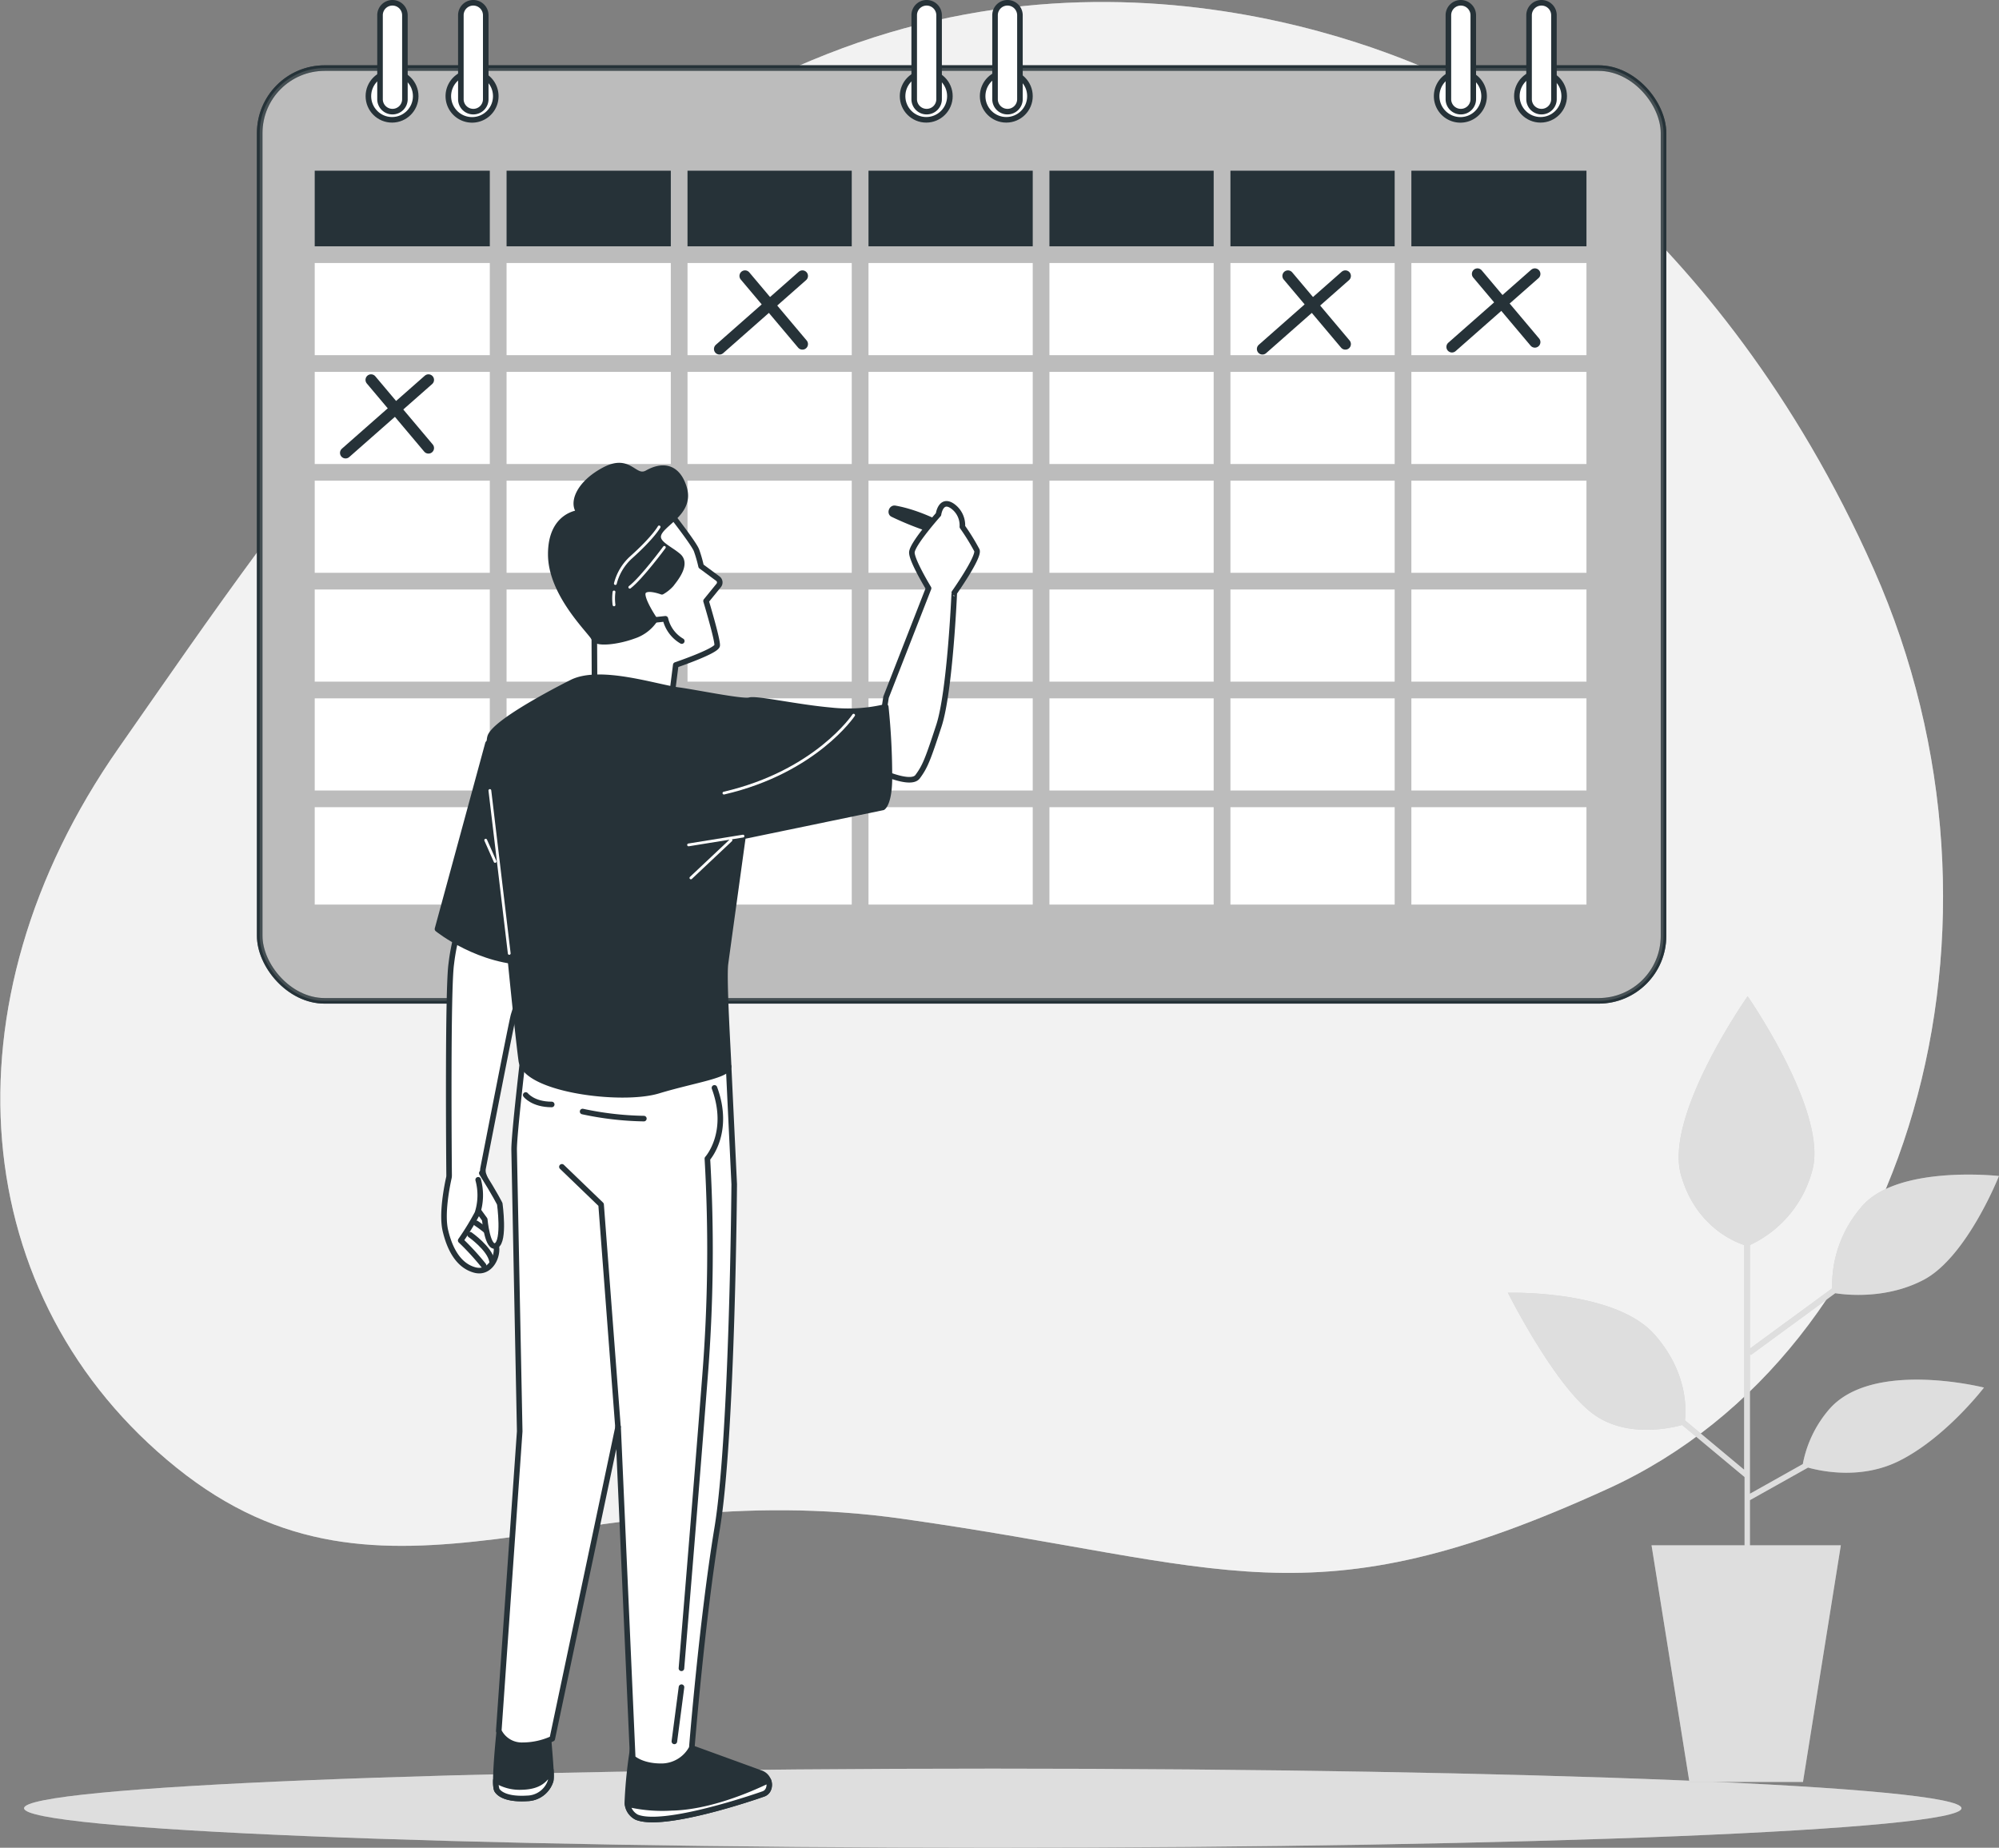 <svg xmlns="http://www.w3.org/2000/svg" viewBox="0 0 359.06 331.87"><rect x="0" y="0" width="359.06" height="331.87" fill="#808080" stroke="none"/><defs><style>.cls-1,.cls-4,.cls-5{fill:#bdbdbd;}.cls-10,.cls-2,.cls-3,.cls-6,.cls-8{fill:#fff;}.cls-2{opacity:0.8;}.cls-3{opacity:0.5;}.cls-10,.cls-11,.cls-13,.cls-4,.cls-5,.cls-8,.cls-9{stroke:#263238;}.cls-10,.cls-11,.cls-12,.cls-13,.cls-4,.cls-5,.cls-8,.cls-9{stroke-linecap:round;}.cls-4,.cls-5,.cls-8{stroke-miterlimit:10;}.cls-5{opacity:0.7;}.cls-11,.cls-7{fill:#263238;}.cls-12,.cls-13,.cls-9{fill:none;}.cls-10,.cls-11,.cls-12,.cls-13,.cls-9{stroke-linejoin:round;}.cls-9{stroke-width:2px;}.cls-12{stroke:#fff;stroke-width:0.5px;}</style></defs><title>calendar</title><g id="Background_Simple" data-name="Background Simple"><path class="cls-1" d="M334.58,119.45s-52.13-29.16-111.94-7-97.93,79.8-130,125.71-27.19,99,10.43,129.24,71.72.9,130.33,9.16,72.88,19.26,126.89-5.45,76-101,47.66-165S334.58,119.45,334.58,119.45Z" transform="translate(-71.35 -103.78)"/><path class="cls-2" d="M334.58,119.45s-52.13-29.16-111.94-7-97.93,79.8-130,125.71-27.19,99,10.43,129.24,71.72.9,130.33,9.16,72.88,19.26,126.89-5.45,76-101,47.66-165S334.58,119.45,334.58,119.45Z" transform="translate(-71.35 -103.78)"/></g><g id="Ground"><path class="cls-1" d="M423.67,428.55c0,3.92-77.91,7.1-174,7.1s-174-3.18-174-7.1,77.9-7.11,174-7.11S423.67,424.62,423.67,428.55Z" transform="translate(-71.35 -103.78)"/><path class="cls-3" d="M423.67,428.55c0,3.92-77.91,7.1-174,7.1s-174-3.18-174-7.1,77.9-7.11,174-7.11S423.67,424.62,423.67,428.55Z" transform="translate(-71.35 -103.78)"/></g><g id="Plants"><path class="cls-1" d="M399.91,356.9a21,21,0,0,0-4.74,9.84l-9.5,5.33V346.88l.18.26L401,336.05c1.91.3,9.26,1.14,16-2.47C424.72,329.39,430.4,315,430.4,315s-18.53-2.09-24.81,5.68a21.53,21.53,0,0,0-5.15,14.5L385.67,346v-18.6a20.57,20.57,0,0,0,11.25-13.58c2.69-10.47-11.66-31.1-11.66-31.1s-14.95,21.23-12,32c2.53,9.12,9.34,12,11.37,12.68v40.35L374,358.88c.24-2.12.43-8.77-5.49-15.44-7.18-8.07-26.31-7.47-26.31-7.47s8.07,16.14,15,21.53c6,4.7,14.3,2.78,16.29,2.22l11.22,9.35v12.26H368l6.8,42.5h20.4l6.8-42.5H385.67v-8.11l10.44-5.85c2.54.7,9.64,2.16,16.36-1.2C420.84,362,427.71,353,427.71,353S407.68,347.93,399.91,356.9Z" transform="translate(-71.35 -103.78)"/><path class="cls-3" d="M399.91,356.9a21,21,0,0,0-4.74,9.84l-9.5,5.33V346.88l.18.26L401,336.05c1.91.3,9.26,1.14,16-2.47C424.72,329.39,430.4,315,430.4,315s-18.53-2.09-24.81,5.68a21.53,21.53,0,0,0-5.15,14.5L385.67,346v-18.6a20.57,20.57,0,0,0,11.25-13.58c2.69-10.47-11.66-31.1-11.66-31.1s-14.95,21.23-12,32c2.53,9.12,9.34,12,11.37,12.68v40.35L374,358.88c.24-2.12.43-8.77-5.49-15.44-7.18-8.07-26.31-7.47-26.31-7.47s8.07,16.14,15,21.53c6,4.7,14.3,2.78,16.29,2.22l11.22,9.35v12.26H368l6.8,42.5h20.4l6.8-42.5H385.67v-8.11l10.44-5.85c2.54.7,9.64,2.16,16.36-1.2C420.84,362,427.71,353,427.71,353S407.68,347.93,399.91,356.9Z" transform="translate(-71.35 -103.78)"/></g><g id="Calendar"><rect class="cls-4" x="46.65" y="12.23" width="252.15" height="167.53" rx="11.66" ry="11.66"/><rect class="cls-5" x="46.65" y="12.23" width="252.15" height="167.53" rx="11.66" ry="11.66"/><rect class="cls-6" x="123.49" y="105.88" width="29.5" height="16.55"/><rect class="cls-6" x="123.49" y="125.43" width="29.5" height="16.55"/><rect class="cls-6" x="156" y="105.88" width="29.5" height="16.55"/><rect class="cls-6" x="188.5" y="86.33" width="29.5" height="16.55"/><rect class="cls-6" x="188.5" y="66.79" width="29.5" height="16.55"/><rect class="cls-7" x="188.5" y="30.66" width="29.5" height="13.58"/><rect class="cls-7" x="156" y="30.66" width="29.5" height="13.58"/><rect class="cls-6" x="156" y="125.43" width="29.5" height="16.55"/><rect class="cls-6" x="156" y="47.24" width="29.5" height="16.55"/><rect class="cls-6" x="156" y="66.79" width="29.5" height="16.55"/><rect class="cls-6" x="156" y="86.33" width="29.5" height="16.55"/><rect class="cls-6" x="188.5" y="125.43" width="29.5" height="16.55"/><rect class="cls-6" x="56.53" y="47.24" width="31.45" height="16.55"/><rect class="cls-6" x="56.53" y="86.33" width="31.45" height="16.55"/><rect class="cls-6" x="56.53" y="105.88" width="31.45" height="16.55"/><rect class="cls-6" x="56.53" y="66.79" width="31.45" height="16.55"/><rect class="cls-7" x="253.51" y="30.66" width="31.45" height="13.58"/><rect class="cls-6" x="56.53" y="125.43" width="31.45" height="16.55"/><rect class="cls-6" x="221.01" y="47.24" width="29.5" height="16.55"/><rect class="cls-6" x="188.5" y="105.88" width="29.5" height="16.55"/><rect class="cls-6" x="221.01" y="105.88" width="29.5" height="16.55"/><rect class="cls-6" x="221.01" y="66.79" width="29.5" height="16.55"/><rect class="cls-6" x="221.01" y="86.33" width="29.5" height="16.55"/><rect class="cls-6" x="221.01" y="125.43" width="29.5" height="16.55"/><rect class="cls-6" x="188.5" y="47.24" width="29.5" height="16.55"/><rect class="cls-6" x="253.51" y="125.43" width="31.45" height="16.55"/><rect class="cls-7" x="221.01" y="30.66" width="29.5" height="13.58"/><rect class="cls-6" x="253.51" y="105.88" width="31.45" height="16.55"/><rect class="cls-6" x="221.01" y="144.98" width="29.5" height="17.49"/><rect class="cls-6" x="253.51" y="86.33" width="31.45" height="16.55"/><rect class="cls-6" x="156" y="144.98" width="29.5" height="17.49"/><rect class="cls-6" x="188.5" y="144.98" width="29.5" height="17.49"/><rect class="cls-6" x="253.51" y="66.79" width="31.45" height="16.55"/><rect class="cls-6" x="253.51" y="144.98" width="31.45" height="17.49"/><rect class="cls-6" x="56.53" y="144.98" width="31.45" height="17.49"/><rect class="cls-6" x="253.51" y="47.24" width="31.45" height="16.55"/><rect class="cls-7" x="56.53" y="30.66" width="31.45" height="13.58"/><rect class="cls-7" x="90.99" y="30.66" width="29.5" height="13.58"/><rect class="cls-6" x="90.99" y="105.88" width="29.5" height="16.55"/><rect class="cls-7" x="123.49" y="30.66" width="29.5" height="13.58"/><rect class="cls-6" x="123.49" y="66.79" width="29.5" height="16.55"/><rect class="cls-6" x="90.99" y="125.43" width="29.5" height="16.55"/><rect class="cls-6" x="123.49" y="47.24" width="29.5" height="16.55"/><rect class="cls-6" x="90.99" y="47.24" width="29.5" height="16.55"/><rect class="cls-6" x="123.49" y="86.33" width="29.5" height="16.55"/><rect class="cls-6" x="90.99" y="86.33" width="29.5" height="16.55"/><rect class="cls-6" x="90.99" y="144.98" width="29.5" height="17.49"/><rect class="cls-6" x="90.99" y="66.79" width="29.5" height="16.55"/><rect class="cls-6" x="123.49" y="144.98" width="29.5" height="17.49"/><circle class="cls-8" cx="70.42" cy="17.27" r="4.25"/><path class="cls-8" d="M160.4,121.06a4.26,4.26,0,1,0-4.25,4.25A4.25,4.25,0,0,0,160.4,121.06Z" transform="translate(-71.35 -103.78)"/><path class="cls-8" d="M141.84,123.83h0a2.23,2.23,0,0,1-2.23-2.23V106.52a2.23,2.23,0,0,1,2.23-2.24h0a2.24,2.24,0,0,1,2.24,2.24V121.6A2.23,2.23,0,0,1,141.84,123.83Z" transform="translate(-71.35 -103.78)"/><path class="cls-8" d="M156.36,123.83h0a2.23,2.23,0,0,1-2.23-2.23V106.52a2.23,2.23,0,0,1,2.23-2.24h0a2.24,2.24,0,0,1,2.24,2.24V121.6A2.23,2.23,0,0,1,156.36,123.83Z" transform="translate(-71.35 -103.78)"/><path class="cls-8" d="M337.92,121.06a4.26,4.26,0,1,0-4.25,4.25A4.25,4.25,0,0,0,337.92,121.06Z" transform="translate(-71.35 -103.78)"/><circle class="cls-8" cx="276.71" cy="17.27" r="4.25"/><path class="cls-8" d="M333.74,123.83h0a2.23,2.23,0,0,1-2.23-2.23V106.52a2.23,2.23,0,0,1,2.23-2.24h0a2.24,2.24,0,0,1,2.24,2.24V121.6A2.23,2.23,0,0,1,333.74,123.83Z" transform="translate(-71.35 -103.78)"/><path class="cls-8" d="M348.27,123.83h0A2.23,2.23,0,0,1,346,121.6V106.52a2.24,2.24,0,0,1,2.24-2.24h0a2.23,2.23,0,0,1,2.23,2.24V121.6A2.23,2.23,0,0,1,348.27,123.83Z" transform="translate(-71.35 -103.78)"/><circle class="cls-8" cx="166.37" cy="17.27" r="4.25"/><circle class="cls-8" cx="180.75" cy="17.27" r="4.25"/><path class="cls-8" d="M237.79,123.83h0a2.23,2.23,0,0,1-2.23-2.23V106.52a2.23,2.23,0,0,1,2.23-2.24h0a2.24,2.24,0,0,1,2.24,2.24V121.6A2.23,2.23,0,0,1,237.79,123.83Z" transform="translate(-71.35 -103.78)"/><path class="cls-8" d="M252.31,123.83h0a2.23,2.23,0,0,1-2.23-2.23V106.52a2.23,2.23,0,0,1,2.23-2.24h0a2.24,2.24,0,0,1,2.24,2.24V121.6A2.23,2.23,0,0,1,252.31,123.83Z" transform="translate(-71.35 -103.78)"/><line class="cls-9" x1="76.96" y1="68.23" x2="62.07" y2="81.34"/><line class="cls-9" x1="66.65" y1="68.23" x2="76.96" y2="80.47"/><line class="cls-9" x1="241.65" y1="49.56" x2="226.76" y2="62.68"/><line class="cls-9" x1="231.34" y1="49.56" x2="241.65" y2="61.8"/><line class="cls-9" x1="144.13" y1="49.56" x2="129.24" y2="62.68"/><line class="cls-9" x1="133.82" y1="49.56" x2="144.13" y2="61.8"/><line class="cls-9" x1="275.69" y1="49.2" x2="260.8" y2="62.31"/><line class="cls-9" x1="265.38" y1="49.2" x2="275.69" y2="61.44"/></g><g id="Character_1" data-name="Character 1"><path class="cls-10" d="M191.4,195.53s4.59,5.82,5.06,7.1a24.09,24.09,0,0,1,.82,2.85l3,2.22a.85.85,0,0,1,.16,1.23l-2.27,2.79s2.11,7,2,8-7.44,3.49-7.44,3.49l-.68,5.36-13.9-.18-.05-9.93-5.55-13S177.52,196.08,191.4,195.53Z" transform="translate(-71.35 -103.78)"/><path class="cls-10" d="M189,215.12l1.87-.2a6.25,6.25,0,0,0,2.94,4" transform="translate(-71.35 -103.78)"/><path class="cls-11" d="M175.5,195.86s-5.25.25-5.22,7.52,7.39,14,7.79,15.07,4.34.57,7.11-.46a7.27,7.27,0,0,0,3.79-2.87s-2.65-3.86-2.11-5,3.38-.05,3.38-.05a6.74,6.74,0,0,0,1.68-1.35c.48-.67,3.05-3.56,1.27-5.08s-4.55-2.44-3.32-4.36,5.63-3.79,4.34-7.92-4.17-4-6.57-2.65-3.06-3-7.73-.53S173.93,194.26,175.5,195.86Z" transform="translate(-71.35 -103.78)"/><path class="cls-12" d="M181.64,210.1a9.06,9.06,0,0,0,0,2.32" transform="translate(-71.35 -103.78)"/><path class="cls-12" d="M189.74,198.42s-1,1.85-5,5.44a9.48,9.48,0,0,0-2.86,4.73" transform="translate(-71.35 -103.78)"/><path class="cls-12" d="M190.68,202.09s-4.07,5.52-6.21,7.16" transform="translate(-71.35 -103.78)"/><path class="cls-11" d="M231.69,196.14a55.16,55.16,0,0,0,13,4.36s-6.41-4.34-12.61-5.42C231.51,195,231.2,195.89,231.69,196.14Z" transform="translate(-71.35 -103.78)"/><path class="cls-10" d="M230.5,229l7.64-19.56s-3-4.93-3-6.42,4.78-6.85,4.78-6.85.39-2.91,2.47-1.52a4.22,4.22,0,0,1,1.82,3.74,38.62,38.62,0,0,1,2.61,4.23c.48,1.16-4.06,7.61-4.06,7.61S242,228,240,234.11s-2.5,7.38-3.83,9.17-7.65-1.36-7.65-1.36Z" transform="translate(-71.35 -103.78)"/><path class="cls-11" d="M195.57,417.72,208,422.24a2.21,2.21,0,0,1,1.3,3,1.47,1.47,0,0,1-.83.73c-1.58.57-18,6.2-22.79,4.17a3,3,0,0,1-1.65-2.63,83.13,83.13,0,0,1,1.21-11S191.34,419.4,195.57,417.72Z" transform="translate(-71.35 -103.78)"/><path class="cls-10" d="M209.32,425.25a2,2,0,0,0,.05-1.69c-3.44,1.67-10.75,4.8-17.41,4.92a27.12,27.12,0,0,1-7.88-.67,3.1,3.1,0,0,0,1.62,2.34c4.82,2,21.21-3.6,22.79-4.17A1.47,1.47,0,0,0,209.32,425.25Z" transform="translate(-71.35 -103.78)"/><path class="cls-11" d="M161.11,413.94s-1.12,10.31-.52,11.33,2.39,1.71,5.47,1.51a4.5,4.5,0,0,0,4.2-3.17c.28-.74-.44-7.48-.46-8.66S161.11,413.94,161.11,413.94Z" transform="translate(-71.35 -103.78)"/><path class="cls-10" d="M170.29,421.68c-.95,1.83-2.16,3-5.3,3.06a8,8,0,0,1-4.58-1.22,4.89,4.89,0,0,0,.18,1.75c.61,1,2.39,1.71,5.47,1.51a4.5,4.5,0,0,0,4.2-3.17A8.06,8.06,0,0,0,170.29,421.68Z" transform="translate(-71.35 -103.78)"/><path class="cls-10" d="M202.22,295.31a41.76,41.76,0,0,1-9.17,3.27l-27.57-6.37s-1.83,15.46-1.78,18.12,1,50.53,1,50.53l-3.76,53.8a4.59,4.59,0,0,0,4.31,2.58,12.87,12.87,0,0,0,5.3-1.17l11.82-56L185,419.52s1.63,1.57,5.35,1.49a6.18,6.18,0,0,0,5.26-3.29s1.83-23,4.56-39.46,3.06-61.77,3.06-61.77Z" transform="translate(-71.35 -103.78)"/><path class="cls-13" d="M176,303.42a56.27,56.27,0,0,0,11,1.27" transform="translate(-71.35 -103.78)"/><path class="cls-13" d="M165.78,300.45s1.28,1.7,4.67,1.7" transform="translate(-71.35 -103.78)"/><path class="cls-13" d="M193.75,403.42s2.54-30.51,4.24-52.54a286.5,286.5,0,0,0,.42-39s4.24-4.66,1.27-12.71" transform="translate(-71.35 -103.78)"/><line class="cls-13" x1="122.41" y1="303.03" x2="121.13" y2="312.77"/><polyline class="cls-13" points="111 256.3 107.97 216.35 100.93 209.57"/><path class="cls-10" d="M167.57,273.39a2.2,2.2,0,0,0-.87-2.5c-3.06-2.07-10.48-6.33-12.85-.72a36.09,36.09,0,0,0-1.44,6.72c-.66,4.49-.42,34.89-.39,38a2.07,2.07,0,0,1-.06.5c-.26,1.19-1.35,6.39-.59,9.49.85,3.53,2.48,6.25,5.25,7s4.28-2.45,3.85-4.41.6-3.48.17-5.44c-.35-1.58-1.85-5.71-2.42-7.24a2.26,2.26,0,0,1-.1-1.18c.78-4,5.15-26.43,5.48-27.51S166.49,276.88,167.57,273.39Z" transform="translate(-71.35 -103.78)"/><path class="cls-13" d="M155.79,325.55s3.53,2.47,3.94,4.75" transform="translate(-71.35 -103.78)"/><path class="cls-13" d="M156.91,323.5s2.8,1.83,3.55,3.27" transform="translate(-71.35 -103.78)"/><path class="cls-10" d="M157.42,321.43l1,1.38s.5,5.5,2.06,4.68.64-7.49.64-7.49-.79-1.63-3.23-5.52" transform="translate(-71.35 -103.78)"/><path class="cls-13" d="M157.24,315.68a10.48,10.48,0,0,1-.14,6,47.61,47.61,0,0,1-3,4.9,46.53,46.53,0,0,1,4.11,4.48" transform="translate(-71.35 -103.78)"/><path class="cls-11" d="M159,237.31l-9.07,33.33s7.59,6.15,17,6L173,245S166.22,229.77,159,237.31Z" transform="translate(-71.35 -103.78)"/><path class="cls-11" d="M174,226.38S160.68,233,159.43,236c-1,2.5,2.06,20.2,2.12,23.31s2.72,29.83,3.44,35,18,7.37,24.58,5.38,12.69-2.75,12.65-4.41-.92-15.72-.56-18.41S204.81,254,204.81,254l25.11-5.2s1.16-.7,1.19-5.24a122.85,122.85,0,0,0-.66-12.83,28.9,28.9,0,0,1-9.94.62c-6.06-.54-13.24-2.17-14.52-1.81s-10-1.46-12.87-1.82C189.13,227.18,179,223.8,174,226.38Z" transform="translate(-71.35 -103.78)"/><line class="cls-12" x1="91.47" y1="171.24" x2="87.99" y2="141.98"/><line class="cls-12" x1="88.93" y1="154.72" x2="87.24" y2="150.9"/><line class="cls-12" x1="133.46" y1="150.17" x2="123.68" y2="151.75"/><line class="cls-12" x1="131.3" y1="150.9" x2="124.1" y2="157.68"/><path class="cls-12" d="M224.68,232.23s-6.78,10.17-23.3,14" transform="translate(-71.35 -103.78)"/></g></svg>